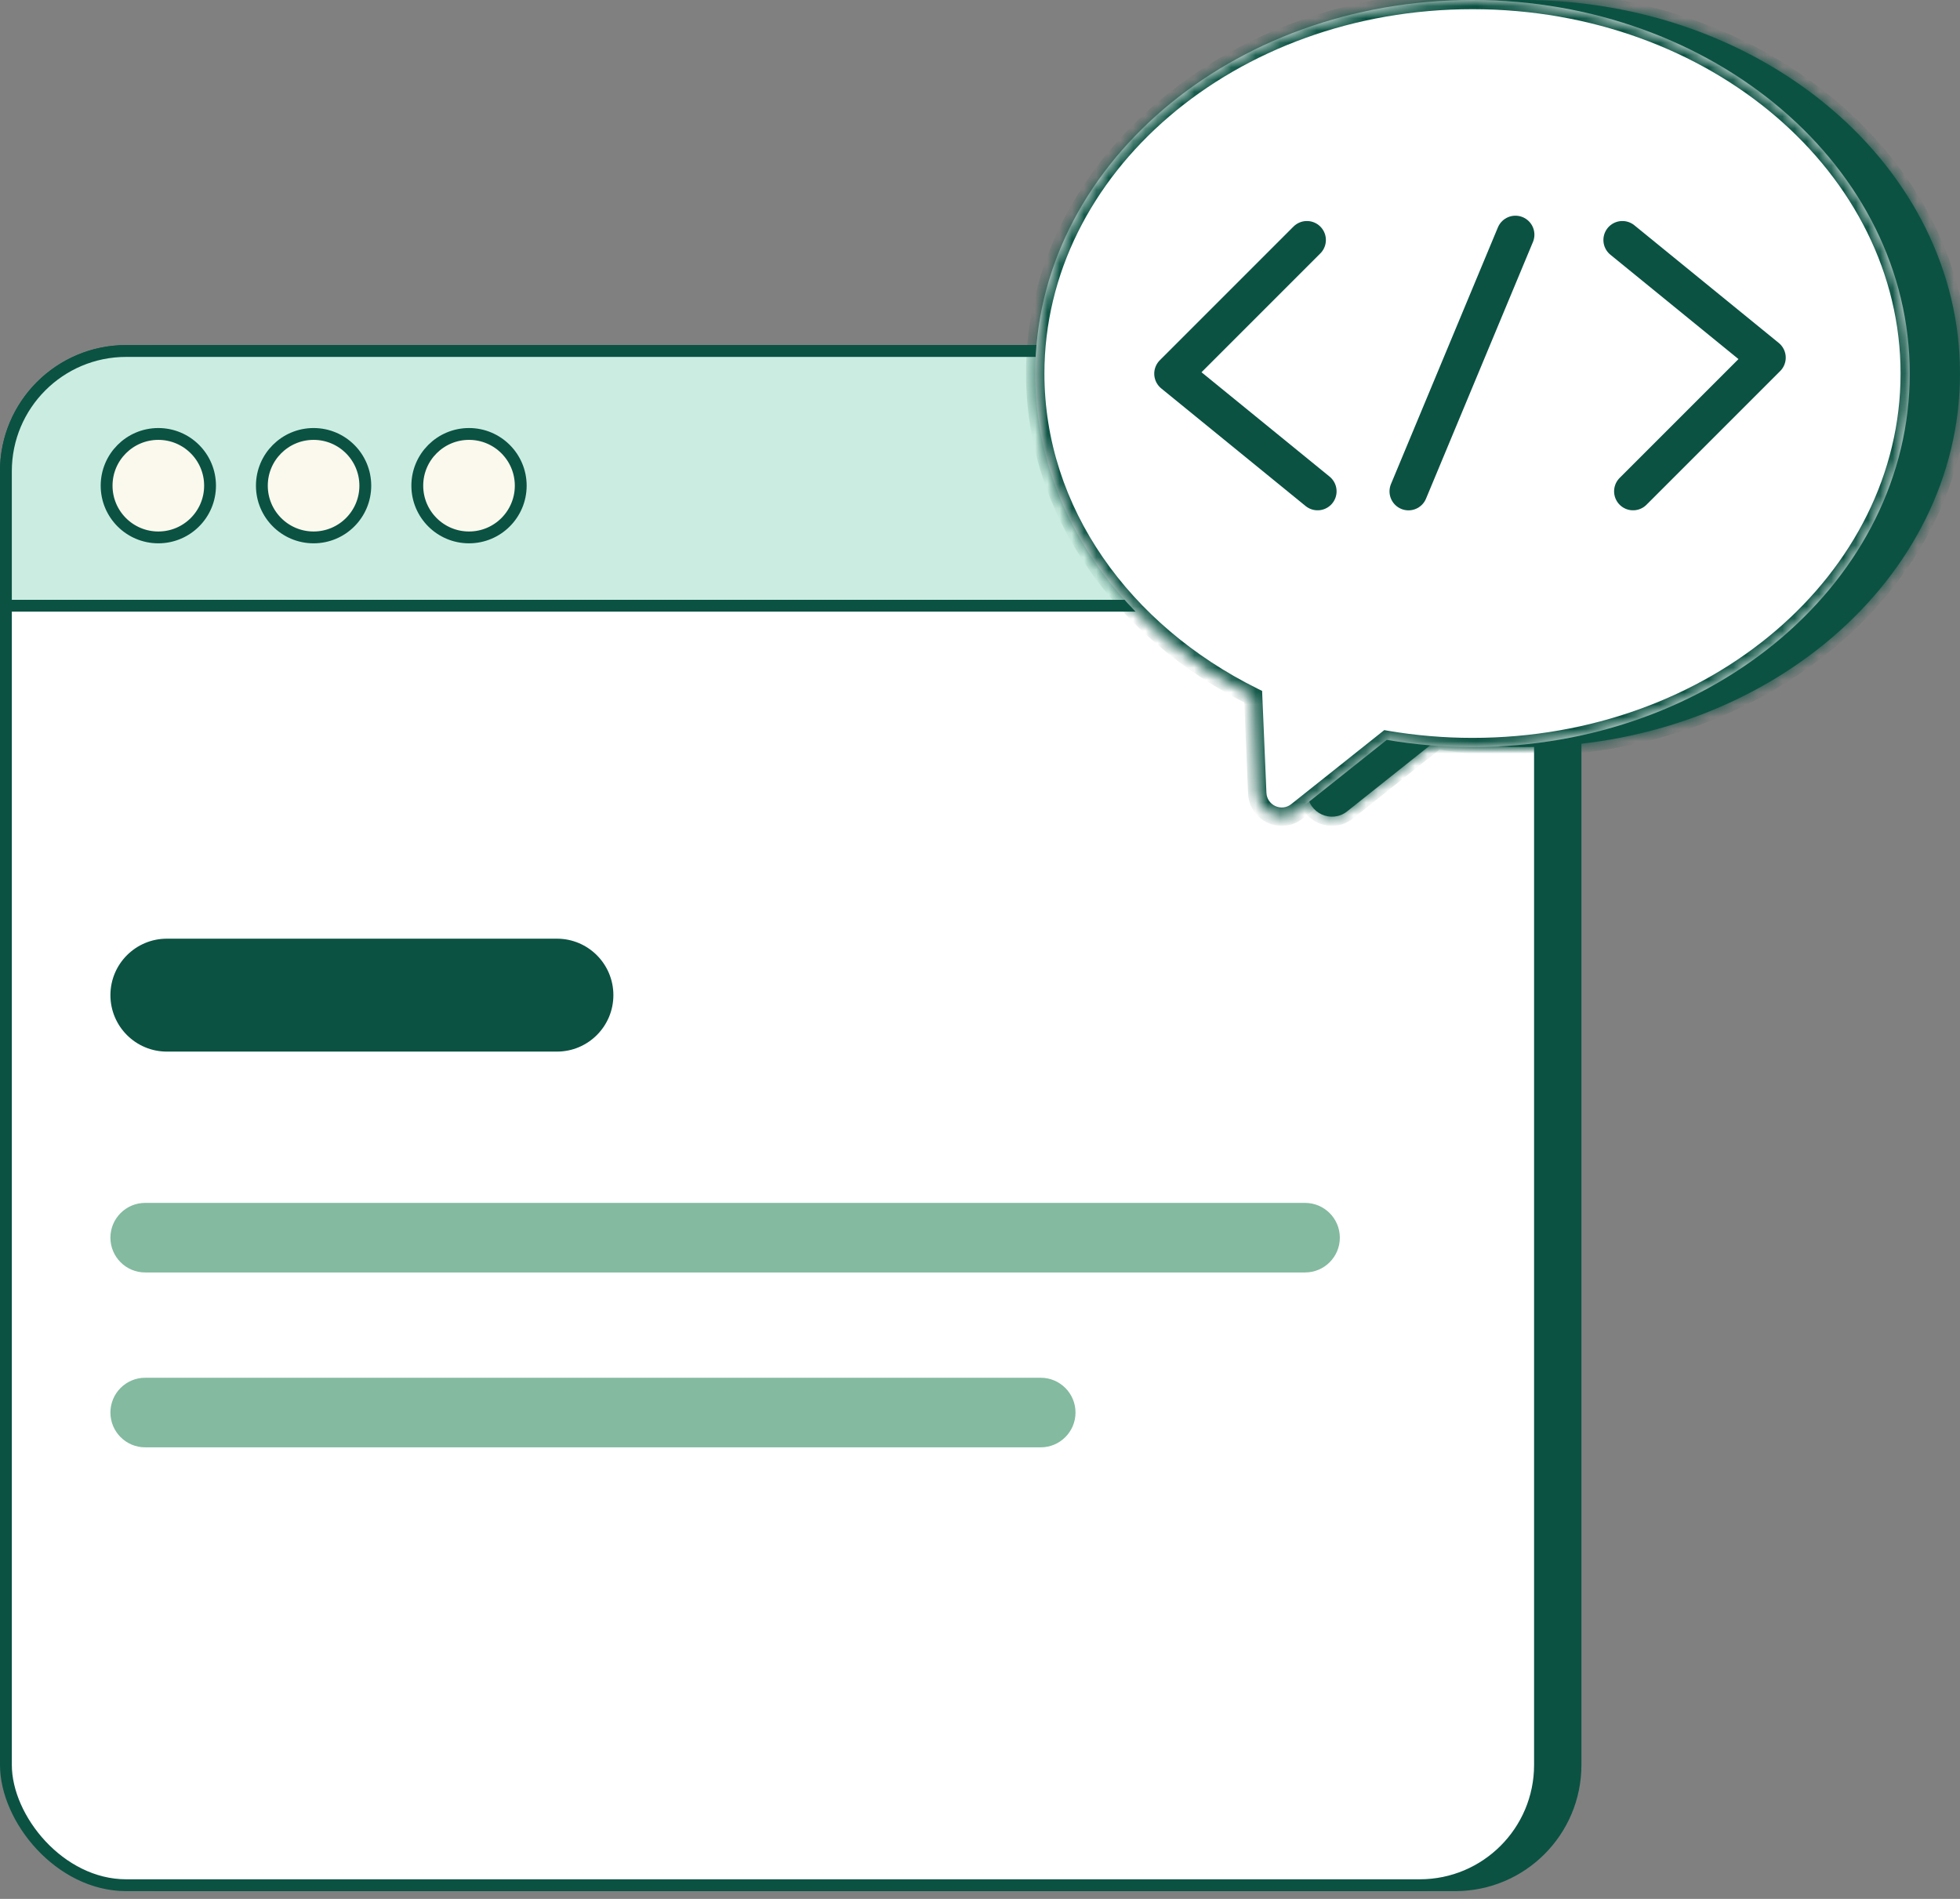 <svg width="160" height="155" viewBox="0 0 160 155" fill="none" xmlns="http://www.w3.org/2000/svg">
<rect x="0" y="0" width="160" height="155" fill="#808080" stroke="none"/>
<rect x="2.9" y="28.168" width="126.196" height="126.197" rx="10.299" fill="#0B5243"/>
<rect x="0.483" y="28.651" width="125.231" height="125.231" rx="9.816" fill="white" stroke="#0B5243" stroke-width="0.966"/>
<path d="M10.299 28.65H115.897C121.319 28.65 125.714 33.045 125.714 38.467V49.443H0.482V38.467C0.482 33.045 4.878 28.65 10.299 28.65Z" fill="#CBEDE1" stroke="#0B5243" stroke-width="0.966"/>
<path d="M12.925 43.866C15.257 43.866 17.147 41.976 17.147 39.644C17.147 37.312 15.257 35.422 12.925 35.422C10.593 35.422 8.703 37.312 8.703 39.644C8.703 41.976 10.593 43.866 12.925 43.866Z" fill="#FBF9ED" stroke="#0B5243" stroke-width="0.966" stroke-miterlimit="10"/>
<path d="M25.599 43.866C27.931 43.866 29.821 41.976 29.821 39.644C29.821 37.312 27.931 35.422 25.599 35.422C23.267 35.422 21.377 37.312 21.377 39.644C21.377 41.976 23.267 43.866 25.599 43.866Z" fill="#FBF9ED" stroke="#0B5243" stroke-width="0.966" stroke-miterlimit="10"/>
<path d="M38.287 43.866C40.618 43.866 42.509 41.976 42.509 39.644C42.509 37.312 40.618 35.422 38.287 35.422C35.955 35.422 34.065 37.312 34.065 39.644C34.065 41.976 35.955 43.866 38.287 43.866Z" fill="#FBF9ED" stroke="#0B5243" stroke-width="0.966" stroke-miterlimit="10"/>
<path d="M45.464 76.621H13.622C11.077 76.621 9.014 78.684 9.014 81.23C9.014 83.775 11.077 85.838 13.622 85.838H45.464C48.009 85.838 50.072 83.775 50.072 81.23C50.072 78.684 48.009 76.621 45.464 76.621Z" fill="#0B5243"/>
<path d="M106.534 98.188H11.853C10.285 98.188 9.014 99.459 9.014 101.027C9.014 102.595 10.285 103.866 11.853 103.866H106.534C108.102 103.866 109.374 102.595 109.374 101.027C109.374 99.459 108.102 98.188 106.534 98.188Z" fill="#83BAA0"/>
<path d="M84.957 112.461H11.853C10.285 112.461 9.014 113.732 9.014 115.3C9.014 116.869 10.285 118.14 11.853 118.14H84.957C86.525 118.14 87.796 116.869 87.796 115.3C87.796 113.732 86.525 112.461 84.957 112.461Z" fill="#83BAA0"/>
<mask id="path-10-inside-1_18567_3317" fill="white">
<path d="M124.303 0C144.017 0 159.999 13.651 159.999 30.49C159.999 47.329 144.017 60.98 124.303 60.98C121.907 60.98 119.567 60.776 117.304 60.392L109.974 66.225C108.694 67.243 106.8 66.378 106.73 64.744L106.396 56.87C95.76 51.591 88.608 41.755 88.607 30.49C88.607 13.651 104.589 0 124.303 0Z"/>
</mask>
<path d="M124.303 0C144.017 0 159.999 13.651 159.999 30.49C159.999 47.329 144.017 60.98 124.303 60.98C121.907 60.98 119.567 60.776 117.304 60.392L109.974 66.225C108.694 67.243 106.8 66.378 106.73 64.744L106.396 56.87C95.76 51.591 88.608 41.755 88.607 30.49C88.607 13.651 104.589 0 124.303 0Z" fill="#0B5243"/>
<path d="M124.303 0V-0.75H124.303L124.303 0ZM159.999 30.49L160.749 30.49V30.49H159.999ZM124.303 60.98L124.303 61.73H124.303V60.98ZM117.304 60.392L117.429 59.652L117.099 59.596L116.837 59.805L117.304 60.392ZM109.974 66.225L110.441 66.812L110.441 66.811L109.974 66.225ZM106.73 64.744L107.48 64.712L107.48 64.712L106.73 64.744ZM106.396 56.87L107.146 56.838L107.127 56.395L106.73 56.198L106.396 56.87ZM88.607 30.49H87.857V30.49L88.607 30.49ZM124.303 0V0.75C143.718 0.75 159.249 14.172 159.249 30.49H159.999H160.749C160.749 13.13 144.316 -0.75 124.303 -0.75V0ZM159.999 30.49L159.249 30.49C159.249 46.809 143.718 60.23 124.303 60.23V60.98V61.73C144.316 61.73 160.749 47.85 160.749 30.49L159.999 30.49ZM124.303 60.98L124.303 60.23C121.95 60.23 119.652 60.03 117.429 59.652L117.304 60.392L117.178 61.131C119.482 61.522 121.864 61.73 124.303 61.73L124.303 60.98ZM117.304 60.392L116.837 59.805L109.507 65.638L109.974 66.225L110.441 66.811L117.771 60.978L117.304 60.392ZM109.974 66.225L109.507 65.638C108.707 66.274 107.523 65.734 107.48 64.712L106.73 64.744L105.981 64.776C106.076 67.023 108.681 68.211 110.441 66.812L109.974 66.225ZM106.73 64.744L107.48 64.712L107.146 56.838L106.396 56.87L105.647 56.902L105.981 64.776L106.73 64.744ZM106.396 56.87L106.73 56.198C96.296 51.02 89.358 41.416 89.357 30.49L88.607 30.49L87.857 30.49C87.858 42.094 95.224 52.162 106.063 57.542L106.396 56.87ZM88.607 30.49H89.357C89.357 14.172 104.888 0.75 124.303 0.75L124.303 0L124.303 -0.75C104.29 -0.75 87.857 13.13 87.857 30.49H88.607Z" fill="#0B5243" mask="url(#path-10-inside-1_18567_3317)"/>
<mask id="path-12-inside-2_18567_3317" fill="white">
<path d="M120.203 0C139.917 7.2667e-05 155.898 13.651 155.898 30.49C155.898 47.329 139.917 60.98 120.203 60.98C117.808 60.98 115.468 60.777 113.205 60.393L105.876 66.225C104.596 67.243 102.702 66.378 102.633 64.744L102.299 56.871C91.661 51.592 84.508 41.756 84.508 30.49C84.508 13.651 100.489 0 120.203 0Z"/>
</mask>
<path d="M120.203 0C139.917 7.2667e-05 155.898 13.651 155.898 30.49C155.898 47.329 139.917 60.98 120.203 60.98C117.808 60.98 115.468 60.777 113.205 60.393L105.876 66.225C104.596 67.243 102.702 66.378 102.633 64.744L102.299 56.871C91.661 51.592 84.508 41.756 84.508 30.49C84.508 13.651 100.489 0 120.203 0Z" fill="white"/>
<path d="M120.203 0L120.203 -0.75H120.203V0ZM155.898 30.49L156.648 30.49V30.49H155.898ZM120.203 60.98V61.73H120.203L120.203 60.98ZM113.205 60.393L113.331 59.653L113 59.597L112.738 59.806L113.205 60.393ZM105.876 66.225L106.343 66.811L106.343 66.811L105.876 66.225ZM102.633 64.744L103.382 64.712L103.382 64.712L102.633 64.744ZM102.299 56.871L103.048 56.839L103.029 56.396L102.632 56.199L102.299 56.871ZM84.508 30.49H83.758V30.49L84.508 30.49ZM120.203 0L120.203 0.75C139.618 0.75 155.148 14.172 155.148 30.49H155.898H156.648C156.648 13.13 140.216 -0.75 120.203 -0.75L120.203 0ZM155.898 30.49L155.148 30.49C155.148 46.809 139.618 60.23 120.203 60.23L120.203 60.98L120.203 61.73C140.216 61.73 156.648 47.85 156.648 30.49L155.898 30.49ZM120.203 60.98V60.23C117.851 60.23 115.553 60.03 113.331 59.653L113.205 60.393L113.08 61.132C115.384 61.523 117.765 61.73 120.203 61.73V60.98ZM113.205 60.393L112.738 59.806L105.409 65.638L105.876 66.225L106.343 66.811L113.672 60.98L113.205 60.393ZM105.876 66.225L105.409 65.638C104.609 66.274 103.425 65.734 103.382 64.712L102.633 64.744L101.883 64.776C101.979 67.023 104.583 68.212 106.343 66.811L105.876 66.225ZM102.633 64.744L103.382 64.712L103.048 56.839L102.299 56.871L101.55 56.903L101.883 64.776L102.633 64.744ZM102.299 56.871L102.632 56.199C92.197 51.021 85.258 41.416 85.258 30.49L84.508 30.49L83.758 30.49C83.758 42.095 91.125 52.164 101.965 57.543L102.299 56.871ZM84.508 30.49H85.258C85.258 14.172 100.788 0.75 120.203 0.75V0V-0.75C100.19 -0.75 83.758 13.13 83.758 30.49H84.508Z" fill="#0B5243" mask="url(#path-12-inside-2_18567_3317)"/>
<path d="M106.686 19.59L95.773 30.502L107.559 40.105" stroke="#0B5243" stroke-width="3.099" stroke-linecap="round" stroke-linejoin="round"/>
<path d="M133.312 40.105L144.225 29.193L132.439 19.59" stroke="#0B5243" stroke-width="3.099" stroke-linecap="round" stroke-linejoin="round"/>
<path d="M123.708 19.156L114.979 40.108" stroke="#0B5243" stroke-width="3.099" stroke-linecap="round" stroke-linejoin="round"/>
</svg>
